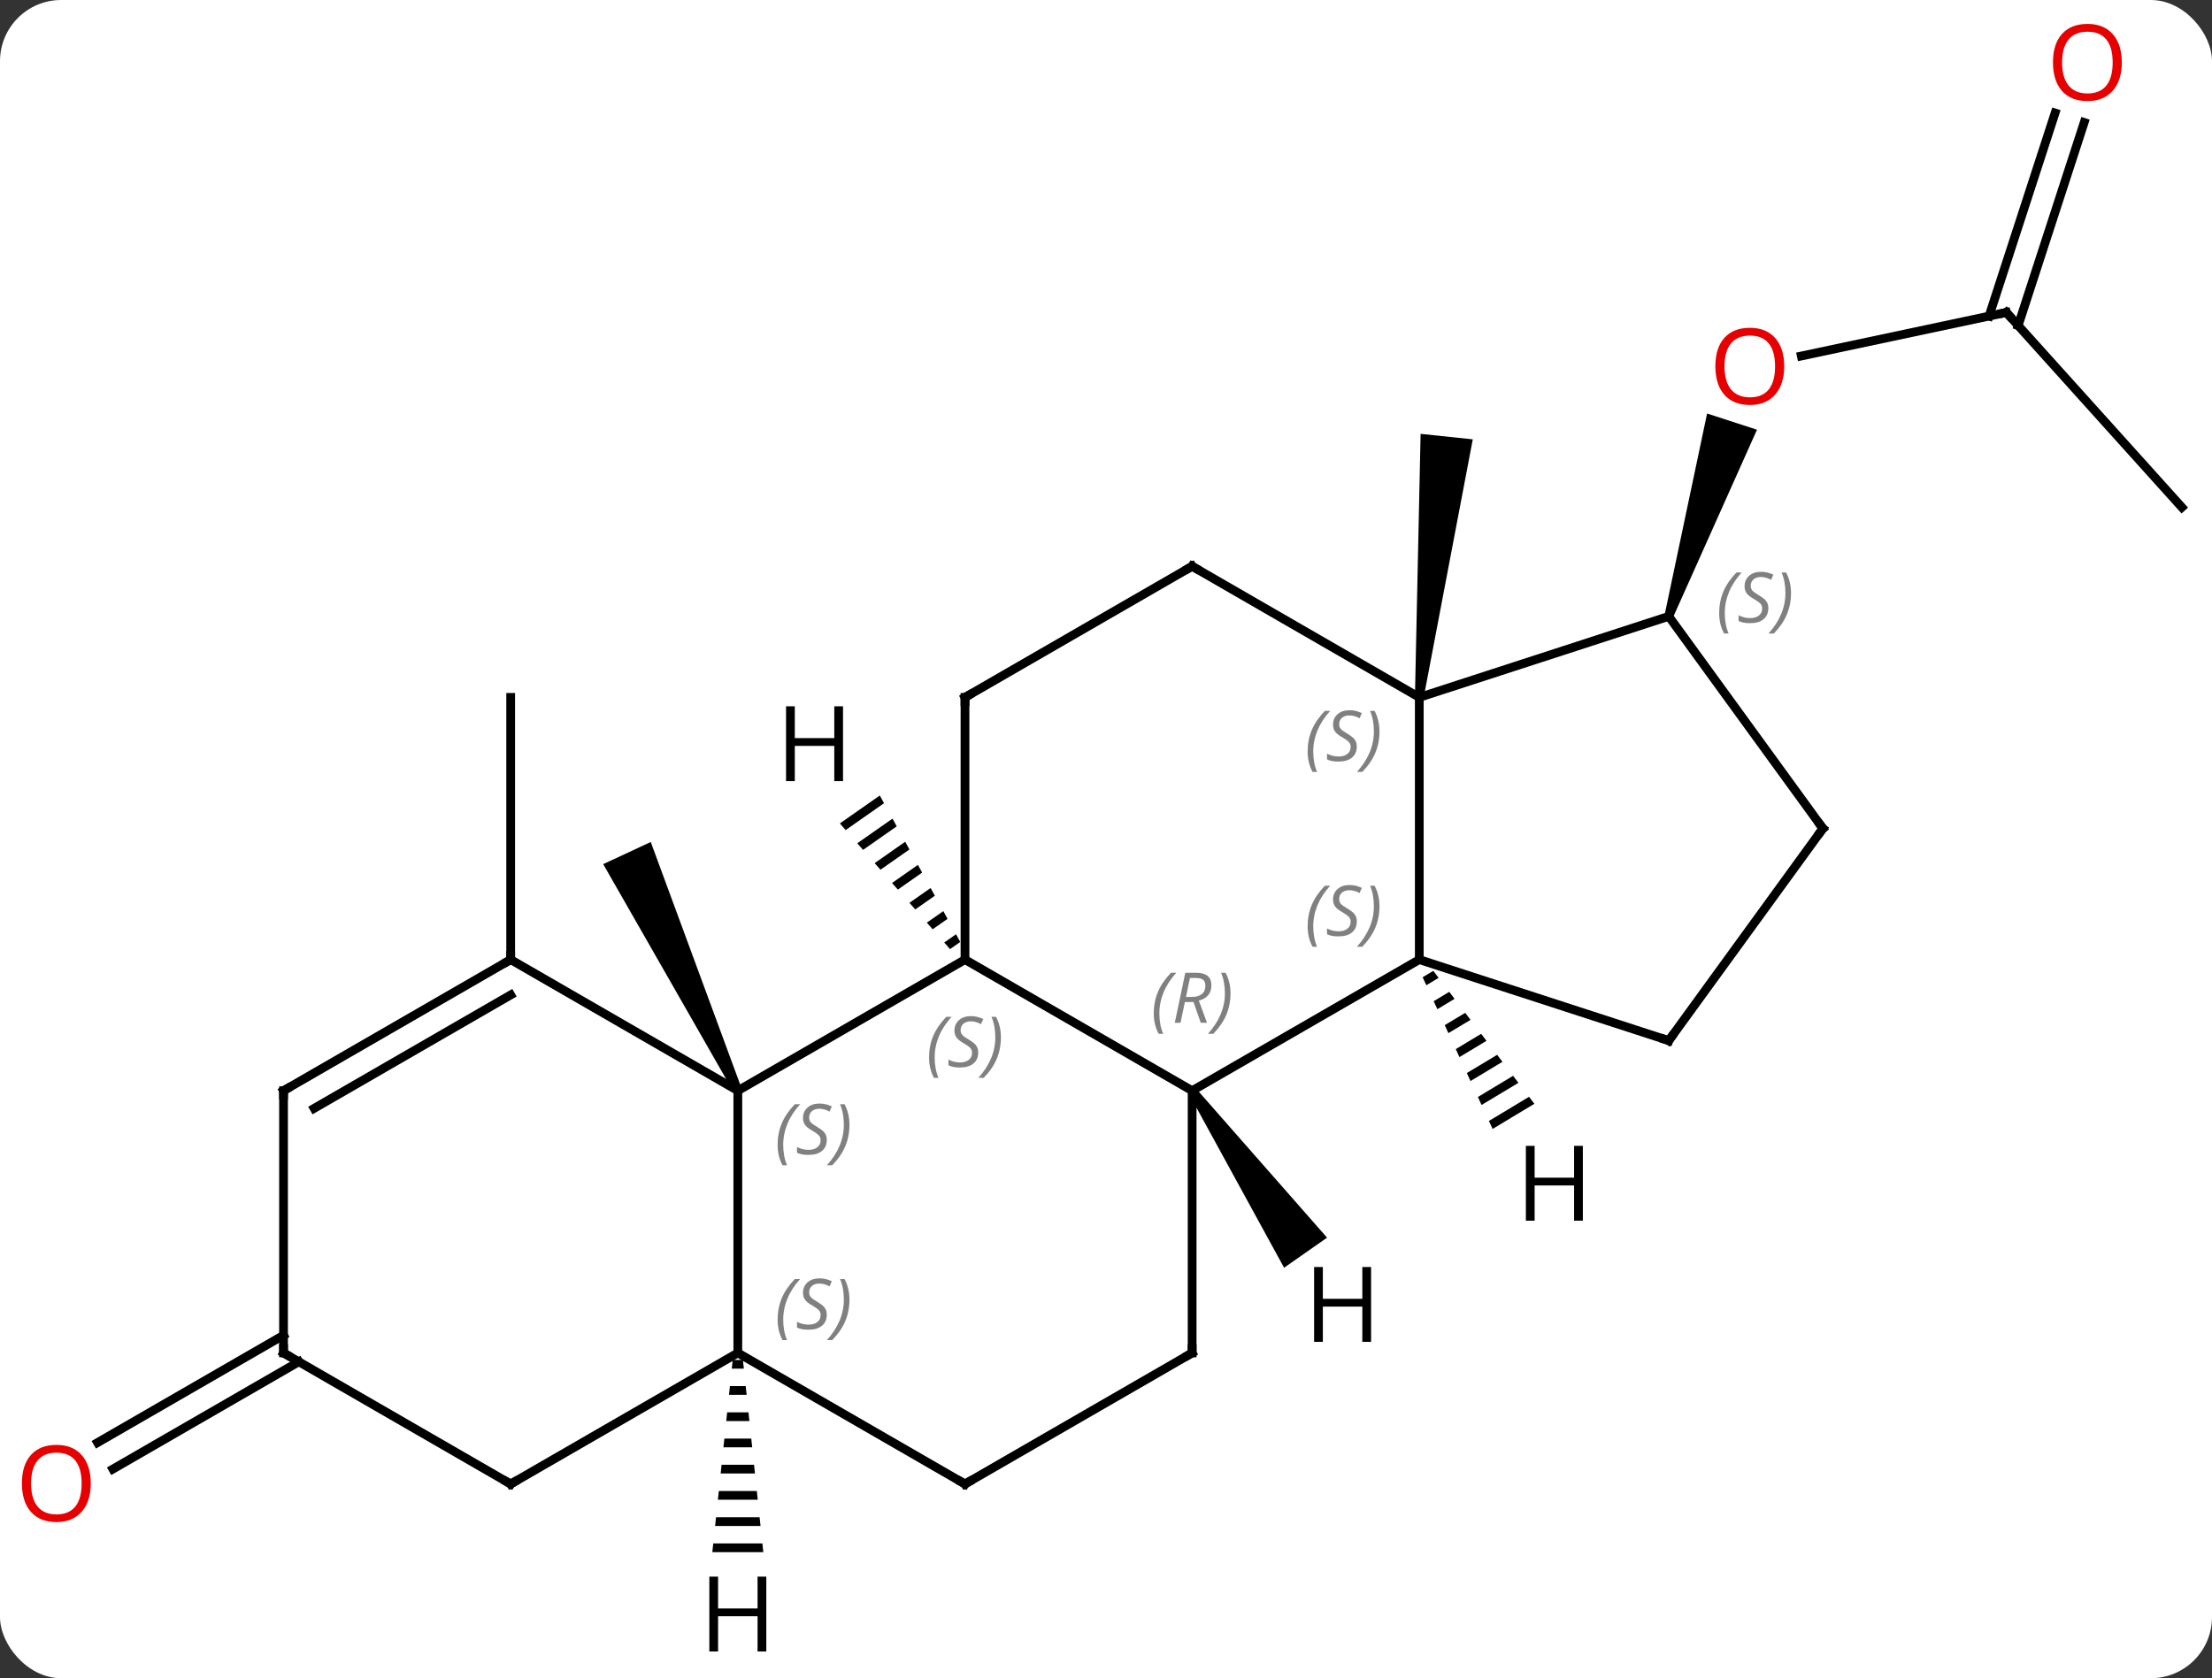 <svg width="253" viewBox="0 0 253 192" style="fill-opacity:1; color-rendering:auto; color-interpolation:auto; text-rendering:auto; stroke:black; stroke-linecap:square; stroke-miterlimit:10; shape-rendering:auto; stroke-opacity:1; fill:black; stroke-dasharray:none; font-weight:normal; stroke-width:1; font-family:'Open Sans'; font-style:normal; stroke-linejoin:miter; font-size:12; stroke-dashoffset:0; image-rendering:auto;" height="192" class="cas-substance-image" xmlns:xlink="http://www.w3.org/1999/xlink" xmlns="http://www.w3.org/2000/svg"><rect x="0" y="0" width="253" height="192" fill="#333333" stroke="none"/><svg class="cas-substance-single-component"><rect y="0" x="0" width="253" stroke="none" ry="7" rx="7" height="192" fill="white" class="cas-substance-group"/><svg y="0" x="0" width="253" viewBox="0 0 253 192" style="fill:black;" height="192" class="cas-substance-single-component-image"><svg><g><g transform="translate(128,96)" style="text-rendering:geometricPrecision; color-rendering:optimizeQuality; color-interpolation:linearRGB; stroke-linecap:butt; image-rendering:optimizeQuality;"><path style="stroke:none;" d="M-43.158 28.574 L-44.064 28.996 L-59.008 2.864 L-53.57 0.328 Z"/><line y2="13.785" y1="-16.215" x2="-69.591" x1="-69.591" style="fill:none;"/><path style="stroke:none;" d="M34.829 -16.163 L33.835 -16.267 L34.483 -46.364 L40.451 -45.736 Z"/><line y2="-60.255" y1="-55.271" x2="101.478" x1="78.029" style="fill:none;"/><path style="stroke:none;" d="M63.34 -25.331 L62.389 -25.64 L67.25 -48.691 L72.957 -46.837 Z"/><line y2="-37.959" y1="-60.255" x2="121.554" x1="101.478" style="fill:none;"/><line y2="-81.99" y1="-58.753" x2="110.38" x1="102.83" style="fill:none;"/><line y2="-83.072" y1="-59.835" x2="107.052" x1="99.501" style="fill:none;"/><line y2="59.795" y1="72.075" x2="-93.821" x1="-115.091" style="fill:none;"/><line y2="56.764" y1="69.044" x2="-95.571" x1="-116.841" style="fill:none;"/><line y2="28.785" y1="13.785" x2="8.352" x1="-17.628" style="fill:none;"/><line y2="28.785" y1="13.785" x2="-43.611" x1="-17.628" style="fill:none;"/><line y2="-16.215" y1="13.785" x2="-17.628" x1="-17.628" style="fill:none;"/><line y2="13.785" y1="28.785" x2="34.332" x1="8.352" style="fill:none;"/><line y2="58.785" y1="28.785" x2="8.352" x1="8.352" style="fill:none;"/><line y2="58.785" y1="28.785" x2="-43.611" x1="-43.611" style="fill:none;"/><line y2="13.785" y1="28.785" x2="-69.591" x1="-43.611" style="fill:none;"/><line y2="-31.215" y1="-16.215" x2="8.352" x1="-17.628" style="fill:none;"/><line y2="-16.215" y1="13.785" x2="34.332" x1="34.332" style="fill:none;"/><line y2="23.055" y1="13.785" x2="62.865" x1="34.332" style="fill:none;"/><line y2="73.785" y1="58.785" x2="-17.628" x1="8.352" style="fill:none;"/><line y2="73.785" y1="58.785" x2="-17.628" x1="-43.611" style="fill:none;"/><line y2="73.785" y1="58.785" x2="-69.591" x1="-43.611" style="fill:none;"/><line y2="28.785" y1="13.785" x2="-95.571" x1="-69.591" style="fill:none;"/><line y2="30.806" y1="17.826" x2="-92.071" x1="-69.591" style="fill:none;"/><line y2="-16.215" y1="-31.215" x2="34.332" x1="8.352" style="fill:none;"/><line y2="-25.485" y1="-16.215" x2="62.865" x1="34.332" style="fill:none;"/><line y2="-1.215" y1="23.055" x2="80.496" x1="62.865" style="fill:none;"/><line y2="58.785" y1="73.785" x2="-95.571" x1="-69.591" style="fill:none;"/><line y2="58.785" y1="28.785" x2="-95.571" x1="-95.571" style="fill:none;"/><line y2="-1.215" y1="-25.485" x2="80.496" x1="62.865" style="fill:none;"/><path style="stroke:none;" d="M-27.373 -4.988 L-31.939 -1.793 L-31.276 -1.036 L-26.888 -4.106 L-26.888 -4.106 L-27.373 -4.988 ZM-25.919 -2.342 L-29.95 0.477 L-29.286 1.234 L-25.435 -1.461 L-25.919 -2.342 ZM-24.466 0.303 L-27.96 2.748 L-27.297 3.505 L-27.297 3.505 L-23.982 1.185 L-23.982 1.185 L-24.466 0.303 ZM-23.013 2.949 L-25.971 5.018 L-25.971 5.018 L-25.308 5.775 L-22.529 3.831 L-22.529 3.831 L-23.013 2.949 ZM-21.56 5.595 L-23.981 7.289 L-23.318 8.046 L-21.075 6.476 L-21.56 5.595 ZM-20.107 8.24 L-21.992 9.559 L-21.992 9.559 L-21.329 10.316 L-19.622 9.122 L-19.622 9.122 L-20.107 8.24 ZM-18.653 10.886 L-20.002 11.83 L-20.002 11.83 L-19.339 12.586 L-19.339 12.586 L-18.169 11.768 L-18.169 11.768 L-18.653 10.886 Z"/><path style="stroke:none;" d="M7.942 29.072 L8.762 28.498 L23.785 45.596 L18.87 49.037 Z"/><path style="stroke:none;" d="M35.935 15.072 L34.716 15.805 L35.138 16.719 L36.543 15.873 L36.543 15.873 L35.935 15.072 ZM37.761 17.474 L35.98 18.545 L36.401 19.459 L38.369 18.275 L37.761 17.474 ZM39.586 19.876 L37.243 21.285 L37.243 21.285 L37.664 22.198 L37.664 22.198 L40.195 20.677 L40.195 20.677 L39.586 19.876 ZM41.412 22.278 L38.507 24.025 L38.507 24.025 L38.928 24.938 L38.928 24.938 L42.02 23.078 L41.412 22.278 ZM43.237 24.68 L39.77 26.765 L39.77 26.765 L40.191 27.678 L43.846 25.48 L43.846 25.48 L43.237 24.68 ZM45.063 27.081 L41.034 29.505 L41.034 29.505 L41.455 30.418 L45.671 27.882 L45.671 27.882 L45.063 27.081 ZM46.888 29.483 L42.297 32.245 L42.297 32.245 L42.718 33.158 L47.497 30.284 L47.497 30.284 L46.888 29.483 Z"/><path style="stroke:none;" d="M-44.195 59.582 L-44.301 60.582 L-42.921 60.582 L-43.027 59.582 ZM-44.513 62.582 L-44.619 63.582 L-42.603 63.582 L-42.709 62.582 ZM-44.831 65.582 L-44.937 66.582 L-42.285 66.582 L-42.391 65.582 ZM-45.149 68.582 L-45.255 69.582 L-41.967 69.582 L-42.073 68.582 ZM-45.467 71.582 L-45.573 72.582 L-41.649 72.582 L-41.755 71.582 ZM-45.785 74.582 L-45.891 75.582 L-41.331 75.582 L-41.437 74.582 ZM-46.103 77.582 L-46.209 78.582 L-41.013 78.582 L-41.119 77.582 ZM-46.421 80.582 L-46.527 81.582 L-40.695 81.582 L-40.801 80.582 Z"/></g><g transform="translate(128,96)" style="fill:rgb(230,0,0); text-rendering:geometricPrecision; color-rendering:optimizeQuality; image-rendering:optimizeQuality; font-family:'Open Sans'; stroke:rgb(230,0,0); color-interpolation:linearRGB;"><path style="stroke:none;" d="M76.073 -54.088 Q76.073 -52.026 75.033 -50.846 Q73.994 -49.666 72.151 -49.666 Q70.26 -49.666 69.229 -50.831 Q68.198 -51.995 68.198 -54.104 Q68.198 -56.198 69.229 -57.346 Q70.26 -58.495 72.151 -58.495 Q74.01 -58.495 75.041 -57.323 Q76.073 -56.151 76.073 -54.088 ZM69.244 -54.088 Q69.244 -52.354 69.987 -51.448 Q70.729 -50.541 72.151 -50.541 Q73.573 -50.541 74.299 -51.44 Q75.026 -52.338 75.026 -54.088 Q75.026 -55.823 74.299 -56.713 Q73.573 -57.604 72.151 -57.604 Q70.729 -57.604 69.987 -56.706 Q69.244 -55.807 69.244 -54.088 Z"/></g><g transform="translate(128,96)" style="stroke-linecap:butt; text-rendering:geometricPrecision; color-rendering:optimizeQuality; image-rendering:optimizeQuality; font-family:'Open Sans'; color-interpolation:linearRGB; stroke-miterlimit:5;"><path style="fill:none;" d="M100.989 -60.151 L101.478 -60.255 L101.813 -59.883"/><path style="fill:rgb(230,0,0); stroke:none;" d="M114.686 -88.855 Q114.686 -86.793 113.646 -85.613 Q112.607 -84.433 110.764 -84.433 Q108.873 -84.433 107.842 -85.597 Q106.811 -86.762 106.811 -88.871 Q106.811 -90.965 107.842 -92.113 Q108.873 -93.262 110.764 -93.262 Q112.623 -93.262 113.654 -92.09 Q114.686 -90.918 114.686 -88.855 ZM107.857 -88.855 Q107.857 -87.121 108.6 -86.215 Q109.342 -85.308 110.764 -85.308 Q112.186 -85.308 112.912 -86.207 Q113.639 -87.105 113.639 -88.855 Q113.639 -90.59 112.912 -91.48 Q112.186 -92.371 110.764 -92.371 Q109.342 -92.371 108.6 -91.472 Q107.857 -90.574 107.857 -88.855 Z"/><path style="fill:rgb(230,0,0); stroke:none;" d="M-117.617 73.715 Q-117.617 75.777 -118.656 76.957 Q-119.695 78.137 -121.538 78.137 Q-123.429 78.137 -124.46 76.972 Q-125.492 75.808 -125.492 73.699 Q-125.492 71.605 -124.46 70.457 Q-123.429 69.308 -121.538 69.308 Q-119.679 69.308 -118.648 70.48 Q-117.617 71.652 -117.617 73.715 ZM-124.445 73.715 Q-124.445 75.449 -123.702 76.355 Q-122.96 77.262 -121.538 77.262 Q-120.117 77.262 -119.39 76.363 Q-118.663 75.465 -118.663 73.715 Q-118.663 71.98 -119.39 71.09 Q-120.117 70.199 -121.538 70.199 Q-122.96 70.199 -123.702 71.097 Q-124.445 71.996 -124.445 73.715 Z"/></g><g transform="translate(128,96)" style="stroke-linecap:butt; font-size:8.4px; fill:gray; text-rendering:geometricPrecision; image-rendering:optimizeQuality; color-rendering:optimizeQuality; font-family:'Open Sans'; font-style:italic; stroke:gray; color-interpolation:linearRGB; stroke-miterlimit:5;"><path style="stroke:none;" d="M-21.737 24.988 Q-21.737 23.66 -21.268 22.535 Q-20.799 21.41 -19.768 20.332 L-19.159 20.332 Q-20.127 21.394 -20.612 22.566 Q-21.096 23.738 -21.096 24.973 Q-21.096 26.301 -20.659 27.316 L-21.174 27.316 Q-21.737 26.285 -21.737 24.988 ZM-16.114 24.394 Q-16.114 25.223 -16.661 25.676 Q-17.208 26.129 -18.208 26.129 Q-18.614 26.129 -18.927 26.074 Q-19.239 26.019 -19.52 25.879 L-19.52 25.223 Q-18.895 25.551 -18.192 25.551 Q-17.567 25.551 -17.192 25.254 Q-16.817 24.957 -16.817 24.441 Q-16.817 24.129 -17.02 23.902 Q-17.224 23.676 -17.786 23.348 Q-18.38 23.019 -18.606 22.691 Q-18.833 22.363 -18.833 21.91 Q-18.833 21.176 -18.317 20.715 Q-17.802 20.254 -16.958 20.254 Q-16.583 20.254 -16.247 20.332 Q-15.911 20.41 -15.536 20.582 L-15.802 21.176 Q-16.052 21.019 -16.372 20.933 Q-16.692 20.848 -16.958 20.848 Q-17.489 20.848 -17.809 21.121 Q-18.13 21.394 -18.13 21.863 Q-18.13 22.066 -18.059 22.215 Q-17.989 22.363 -17.849 22.496 Q-17.708 22.629 -17.286 22.879 Q-16.724 23.223 -16.52 23.418 Q-16.317 23.613 -16.216 23.848 Q-16.114 24.082 -16.114 24.394 ZM-13.52 22.676 Q-13.52 24.004 -13.996 25.137 Q-14.473 26.269 -15.489 27.316 L-16.098 27.316 Q-14.16 25.16 -14.16 22.676 Q-14.16 21.348 -14.598 20.332 L-14.082 20.332 Q-13.52 21.394 -13.52 22.676 Z"/><path style="stroke:none;" d="M3.963 19.949 Q3.963 18.621 4.432 17.496 Q4.901 16.371 5.932 15.293 L6.542 15.293 Q5.573 16.355 5.088 17.527 Q4.604 18.699 4.604 19.933 Q4.604 21.262 5.042 22.277 L4.526 22.277 Q3.963 21.246 3.963 19.949 ZM7.523 18.637 L7.023 21.012 L6.367 21.012 L7.57 15.293 L8.82 15.293 Q10.555 15.293 10.555 16.73 Q10.555 18.09 9.117 18.48 L10.055 21.012 L9.336 21.012 L8.508 18.637 L7.523 18.637 ZM8.101 15.887 Q7.711 17.808 7.648 18.058 L8.305 18.058 Q9.055 18.058 9.461 17.73 Q9.867 17.402 9.867 16.777 Q9.867 16.308 9.609 16.098 Q9.351 15.887 8.758 15.887 L8.101 15.887 ZM12.741 17.637 Q12.741 18.965 12.264 20.098 Q11.787 21.23 10.772 22.277 L10.162 22.277 Q12.1 20.121 12.1 17.637 Q12.1 16.308 11.662 15.293 L12.178 15.293 Q12.741 16.355 12.741 17.637 Z"/><path style="stroke:none;" d="M-39.059 34.988 Q-39.059 33.66 -38.591 32.535 Q-38.122 31.41 -37.091 30.332 L-36.481 30.332 Q-37.45 31.395 -37.934 32.566 Q-38.419 33.738 -38.419 34.973 Q-38.419 36.301 -37.981 37.316 L-38.497 37.316 Q-39.059 36.285 -39.059 34.988 ZM-33.437 34.395 Q-33.437 35.223 -33.984 35.676 Q-34.531 36.129 -35.531 36.129 Q-35.937 36.129 -36.249 36.074 Q-36.562 36.02 -36.843 35.879 L-36.843 35.223 Q-36.218 35.551 -35.515 35.551 Q-34.89 35.551 -34.515 35.254 Q-34.14 34.957 -34.14 34.441 Q-34.14 34.129 -34.343 33.902 Q-34.546 33.676 -35.109 33.348 Q-35.702 33.02 -35.929 32.691 Q-36.156 32.363 -36.156 31.91 Q-36.156 31.176 -35.64 30.715 Q-35.124 30.254 -34.281 30.254 Q-33.906 30.254 -33.57 30.332 Q-33.234 30.41 -32.859 30.582 L-33.124 31.176 Q-33.374 31.02 -33.695 30.934 Q-34.015 30.848 -34.281 30.848 Q-34.812 30.848 -35.132 31.121 Q-35.452 31.395 -35.452 31.863 Q-35.452 32.066 -35.382 32.215 Q-35.312 32.363 -35.171 32.496 Q-35.031 32.629 -34.609 32.879 Q-34.046 33.223 -33.843 33.418 Q-33.64 33.613 -33.538 33.848 Q-33.437 34.082 -33.437 34.395 ZM-30.842 32.676 Q-30.842 34.004 -31.319 35.137 Q-31.795 36.27 -32.811 37.316 L-33.42 37.316 Q-31.483 35.16 -31.483 32.676 Q-31.483 31.348 -31.92 30.332 L-31.405 30.332 Q-30.842 31.395 -30.842 32.676 Z"/><path style="fill:none; stroke:black;" d="M-17.628 -15.715 L-17.628 -16.215 L-17.195 -16.465"/><path style="stroke:none;" d="M21.563 9.988 Q21.563 8.66 22.032 7.535 Q22.501 6.41 23.532 5.332 L24.141 5.332 Q23.173 6.394 22.688 7.566 Q22.204 8.738 22.204 9.973 Q22.204 11.301 22.641 12.316 L22.126 12.316 Q21.563 11.285 21.563 9.988 ZM27.186 9.394 Q27.186 10.223 26.639 10.676 Q26.092 11.129 25.092 11.129 Q24.686 11.129 24.373 11.074 Q24.061 11.019 23.779 10.879 L23.779 10.223 Q24.404 10.551 25.108 10.551 Q25.733 10.551 26.108 10.254 Q26.483 9.957 26.483 9.441 Q26.483 9.129 26.279 8.902 Q26.076 8.676 25.514 8.348 Q24.92 8.019 24.694 7.691 Q24.467 7.363 24.467 6.91 Q24.467 6.176 24.983 5.715 Q25.498 5.254 26.342 5.254 Q26.717 5.254 27.053 5.332 Q27.389 5.41 27.764 5.582 L27.498 6.176 Q27.248 6.019 26.928 5.934 Q26.608 5.848 26.342 5.848 Q25.811 5.848 25.49 6.121 Q25.17 6.394 25.17 6.863 Q25.17 7.066 25.24 7.215 Q25.311 7.363 25.451 7.496 Q25.592 7.629 26.014 7.879 Q26.576 8.223 26.779 8.418 Q26.983 8.613 27.084 8.848 Q27.186 9.082 27.186 9.394 ZM29.78 7.676 Q29.78 9.004 29.304 10.137 Q28.827 11.269 27.811 12.316 L27.202 12.316 Q29.14 10.16 29.14 7.676 Q29.14 6.348 28.702 5.332 L29.218 5.332 Q29.78 6.394 29.78 7.676 Z"/><path style="fill:none; stroke:black;" d="M8.352 58.285 L8.352 58.785 L7.919 59.035"/><path style="stroke:none;" d="M-39.059 54.988 Q-39.059 53.66 -38.591 52.535 Q-38.122 51.41 -37.091 50.332 L-36.481 50.332 Q-37.45 51.394 -37.934 52.566 Q-38.419 53.738 -38.419 54.972 Q-38.419 56.3 -37.981 57.316 L-38.497 57.316 Q-39.059 56.285 -39.059 54.988 ZM-33.437 54.394 Q-33.437 55.222 -33.984 55.675 Q-34.531 56.129 -35.531 56.129 Q-35.937 56.129 -36.249 56.074 Q-36.562 56.019 -36.843 55.879 L-36.843 55.222 Q-36.218 55.55 -35.515 55.55 Q-34.89 55.55 -34.515 55.254 Q-34.14 54.957 -34.14 54.441 Q-34.14 54.129 -34.343 53.902 Q-34.546 53.675 -35.109 53.347 Q-35.702 53.019 -35.929 52.691 Q-36.156 52.363 -36.156 51.91 Q-36.156 51.175 -35.64 50.715 Q-35.124 50.254 -34.281 50.254 Q-33.906 50.254 -33.57 50.332 Q-33.234 50.41 -32.859 50.582 L-33.124 51.175 Q-33.374 51.019 -33.695 50.933 Q-34.015 50.847 -34.281 50.847 Q-34.812 50.847 -35.132 51.121 Q-35.452 51.394 -35.452 51.863 Q-35.452 52.066 -35.382 52.215 Q-35.312 52.363 -35.171 52.496 Q-35.031 52.629 -34.609 52.879 Q-34.046 53.222 -33.843 53.418 Q-33.64 53.613 -33.538 53.847 Q-33.437 54.082 -33.437 54.394 ZM-30.842 52.675 Q-30.842 54.004 -31.319 55.136 Q-31.795 56.269 -32.811 57.316 L-33.42 57.316 Q-31.483 55.16 -31.483 52.675 Q-31.483 51.347 -31.92 50.332 L-31.405 50.332 Q-30.842 51.394 -30.842 52.675 Z"/><path style="fill:none; stroke:black;" d="M-70.024 14.035 L-69.591 13.785 L-69.591 13.285"/><path style="fill:none; stroke:black;" d="M7.919 -30.965 L8.352 -31.215 L8.785 -30.965"/><path style="stroke:none;" d="M21.563 -10.012 Q21.563 -11.34 22.032 -12.465 Q22.501 -13.59 23.532 -14.668 L24.141 -14.668 Q23.173 -13.606 22.688 -12.434 Q22.204 -11.262 22.204 -10.028 Q22.204 -8.699 22.641 -7.684 L22.126 -7.684 Q21.563 -8.715 21.563 -10.012 ZM27.186 -10.606 Q27.186 -9.778 26.639 -9.324 Q26.092 -8.871 25.092 -8.871 Q24.686 -8.871 24.373 -8.926 Q24.061 -8.981 23.779 -9.121 L23.779 -9.778 Q24.404 -9.449 25.108 -9.449 Q25.733 -9.449 26.108 -9.746 Q26.483 -10.043 26.483 -10.559 Q26.483 -10.871 26.279 -11.098 Q26.076 -11.324 25.514 -11.653 Q24.92 -11.981 24.694 -12.309 Q24.467 -12.637 24.467 -13.09 Q24.467 -13.824 24.983 -14.285 Q25.498 -14.746 26.342 -14.746 Q26.717 -14.746 27.053 -14.668 Q27.389 -14.59 27.764 -14.418 L27.498 -13.824 Q27.248 -13.981 26.928 -14.067 Q26.608 -14.153 26.342 -14.153 Q25.811 -14.153 25.49 -13.879 Q25.17 -13.606 25.17 -13.137 Q25.17 -12.934 25.24 -12.785 Q25.311 -12.637 25.451 -12.504 Q25.592 -12.371 26.014 -12.121 Q26.576 -11.778 26.779 -11.582 Q26.983 -11.387 27.084 -11.153 Q27.186 -10.918 27.186 -10.606 ZM29.78 -12.324 Q29.78 -10.996 29.304 -9.864 Q28.827 -8.731 27.811 -7.684 L27.202 -7.684 Q29.14 -9.84 29.14 -12.324 Q29.14 -13.653 28.702 -14.668 L29.218 -14.668 Q29.78 -13.606 29.78 -12.324 Z"/><path style="fill:none; stroke:black;" d="M62.389 22.901 L62.865 23.055 L63.159 22.651"/><path style="fill:none; stroke:black;" d="M-17.195 73.535 L-17.628 73.785 L-18.061 73.535"/><path style="fill:none; stroke:black;" d="M-69.158 73.535 L-69.591 73.785 L-70.024 73.535"/><path style="fill:none; stroke:black;" d="M-95.138 28.535 L-95.571 28.785 L-95.571 29.285"/><path style="stroke:none;" d="M68.633 -25.846 Q68.633 -27.174 69.102 -28.299 Q69.571 -29.424 70.602 -30.502 L71.212 -30.502 Q70.243 -29.44 69.758 -28.268 Q69.274 -27.096 69.274 -25.862 Q69.274 -24.534 69.712 -23.518 L69.196 -23.518 Q68.633 -24.549 68.633 -25.846 ZM74.256 -26.44 Q74.256 -25.612 73.709 -25.159 Q73.162 -24.705 72.162 -24.705 Q71.756 -24.705 71.443 -24.76 Q71.131 -24.815 70.85 -24.955 L70.85 -25.612 Q71.475 -25.284 72.178 -25.284 Q72.803 -25.284 73.178 -25.58 Q73.553 -25.877 73.553 -26.393 Q73.553 -26.705 73.35 -26.932 Q73.147 -27.159 72.584 -27.487 Q71.99 -27.815 71.764 -28.143 Q71.537 -28.471 71.537 -28.924 Q71.537 -29.659 72.053 -30.119 Q72.568 -30.58 73.412 -30.58 Q73.787 -30.58 74.123 -30.502 Q74.459 -30.424 74.834 -30.252 L74.568 -29.659 Q74.318 -29.815 73.998 -29.901 Q73.678 -29.987 73.412 -29.987 Q72.881 -29.987 72.561 -29.713 Q72.24 -29.44 72.24 -28.971 Q72.24 -28.768 72.311 -28.619 Q72.381 -28.471 72.522 -28.338 Q72.662 -28.205 73.084 -27.955 Q73.647 -27.612 73.85 -27.416 Q74.053 -27.221 74.154 -26.987 Q74.256 -26.752 74.256 -26.44 ZM76.85 -28.159 Q76.85 -26.83 76.374 -25.698 Q75.897 -24.565 74.882 -23.518 L74.272 -23.518 Q76.21 -25.674 76.21 -28.159 Q76.21 -29.487 75.772 -30.502 L76.288 -30.502 Q76.85 -29.44 76.85 -28.159 Z"/><path style="fill:none; stroke:black;" d="M80.202 -0.81 L80.496 -1.215 L80.202 -1.619"/><path style="fill:none; stroke:black;" d="M-95.138 59.035 L-95.571 58.785 L-95.571 58.285"/></g><g transform="translate(128,96)" style="stroke-linecap:butt; text-rendering:geometricPrecision; color-rendering:optimizeQuality; image-rendering:optimizeQuality; font-family:'Open Sans'; color-interpolation:linearRGB; stroke-miterlimit:5;"><path style="stroke:none;" d="M-31.578 -6.632 L-32.578 -6.632 L-32.578 -10.663 L-37.094 -10.663 L-37.094 -6.632 L-38.094 -6.632 L-38.094 -15.194 L-37.094 -15.194 L-37.094 -11.554 L-32.578 -11.554 L-32.578 -15.194 L-31.578 -15.194 L-31.578 -6.632 Z"/><path style="stroke:none;" d="M28.818 57.517 L27.818 57.517 L27.818 53.486 L23.302 53.486 L23.302 57.517 L22.302 57.517 L22.302 48.955 L23.302 48.955 L23.302 52.595 L27.818 52.595 L27.818 48.955 L28.818 48.955 L28.818 57.517 Z"/><path style="stroke:none;" d="M53.04 43.657 L52.04 43.657 L52.04 39.626 L47.524 39.626 L47.524 43.657 L46.524 43.657 L46.524 35.095 L47.524 35.095 L47.524 38.735 L52.04 38.735 L52.04 35.095 L53.04 35.095 L53.04 43.657 Z"/><path style="stroke:none;" d="M-40.353 92.941 L-41.353 92.941 L-41.353 88.91 L-45.869 88.91 L-45.869 92.941 L-46.869 92.941 L-46.869 84.379 L-45.869 84.379 L-45.869 88.019 L-41.353 88.019 L-41.353 84.379 L-40.353 84.379 L-40.353 92.941 Z"/></g></g></svg></svg></svg></svg>